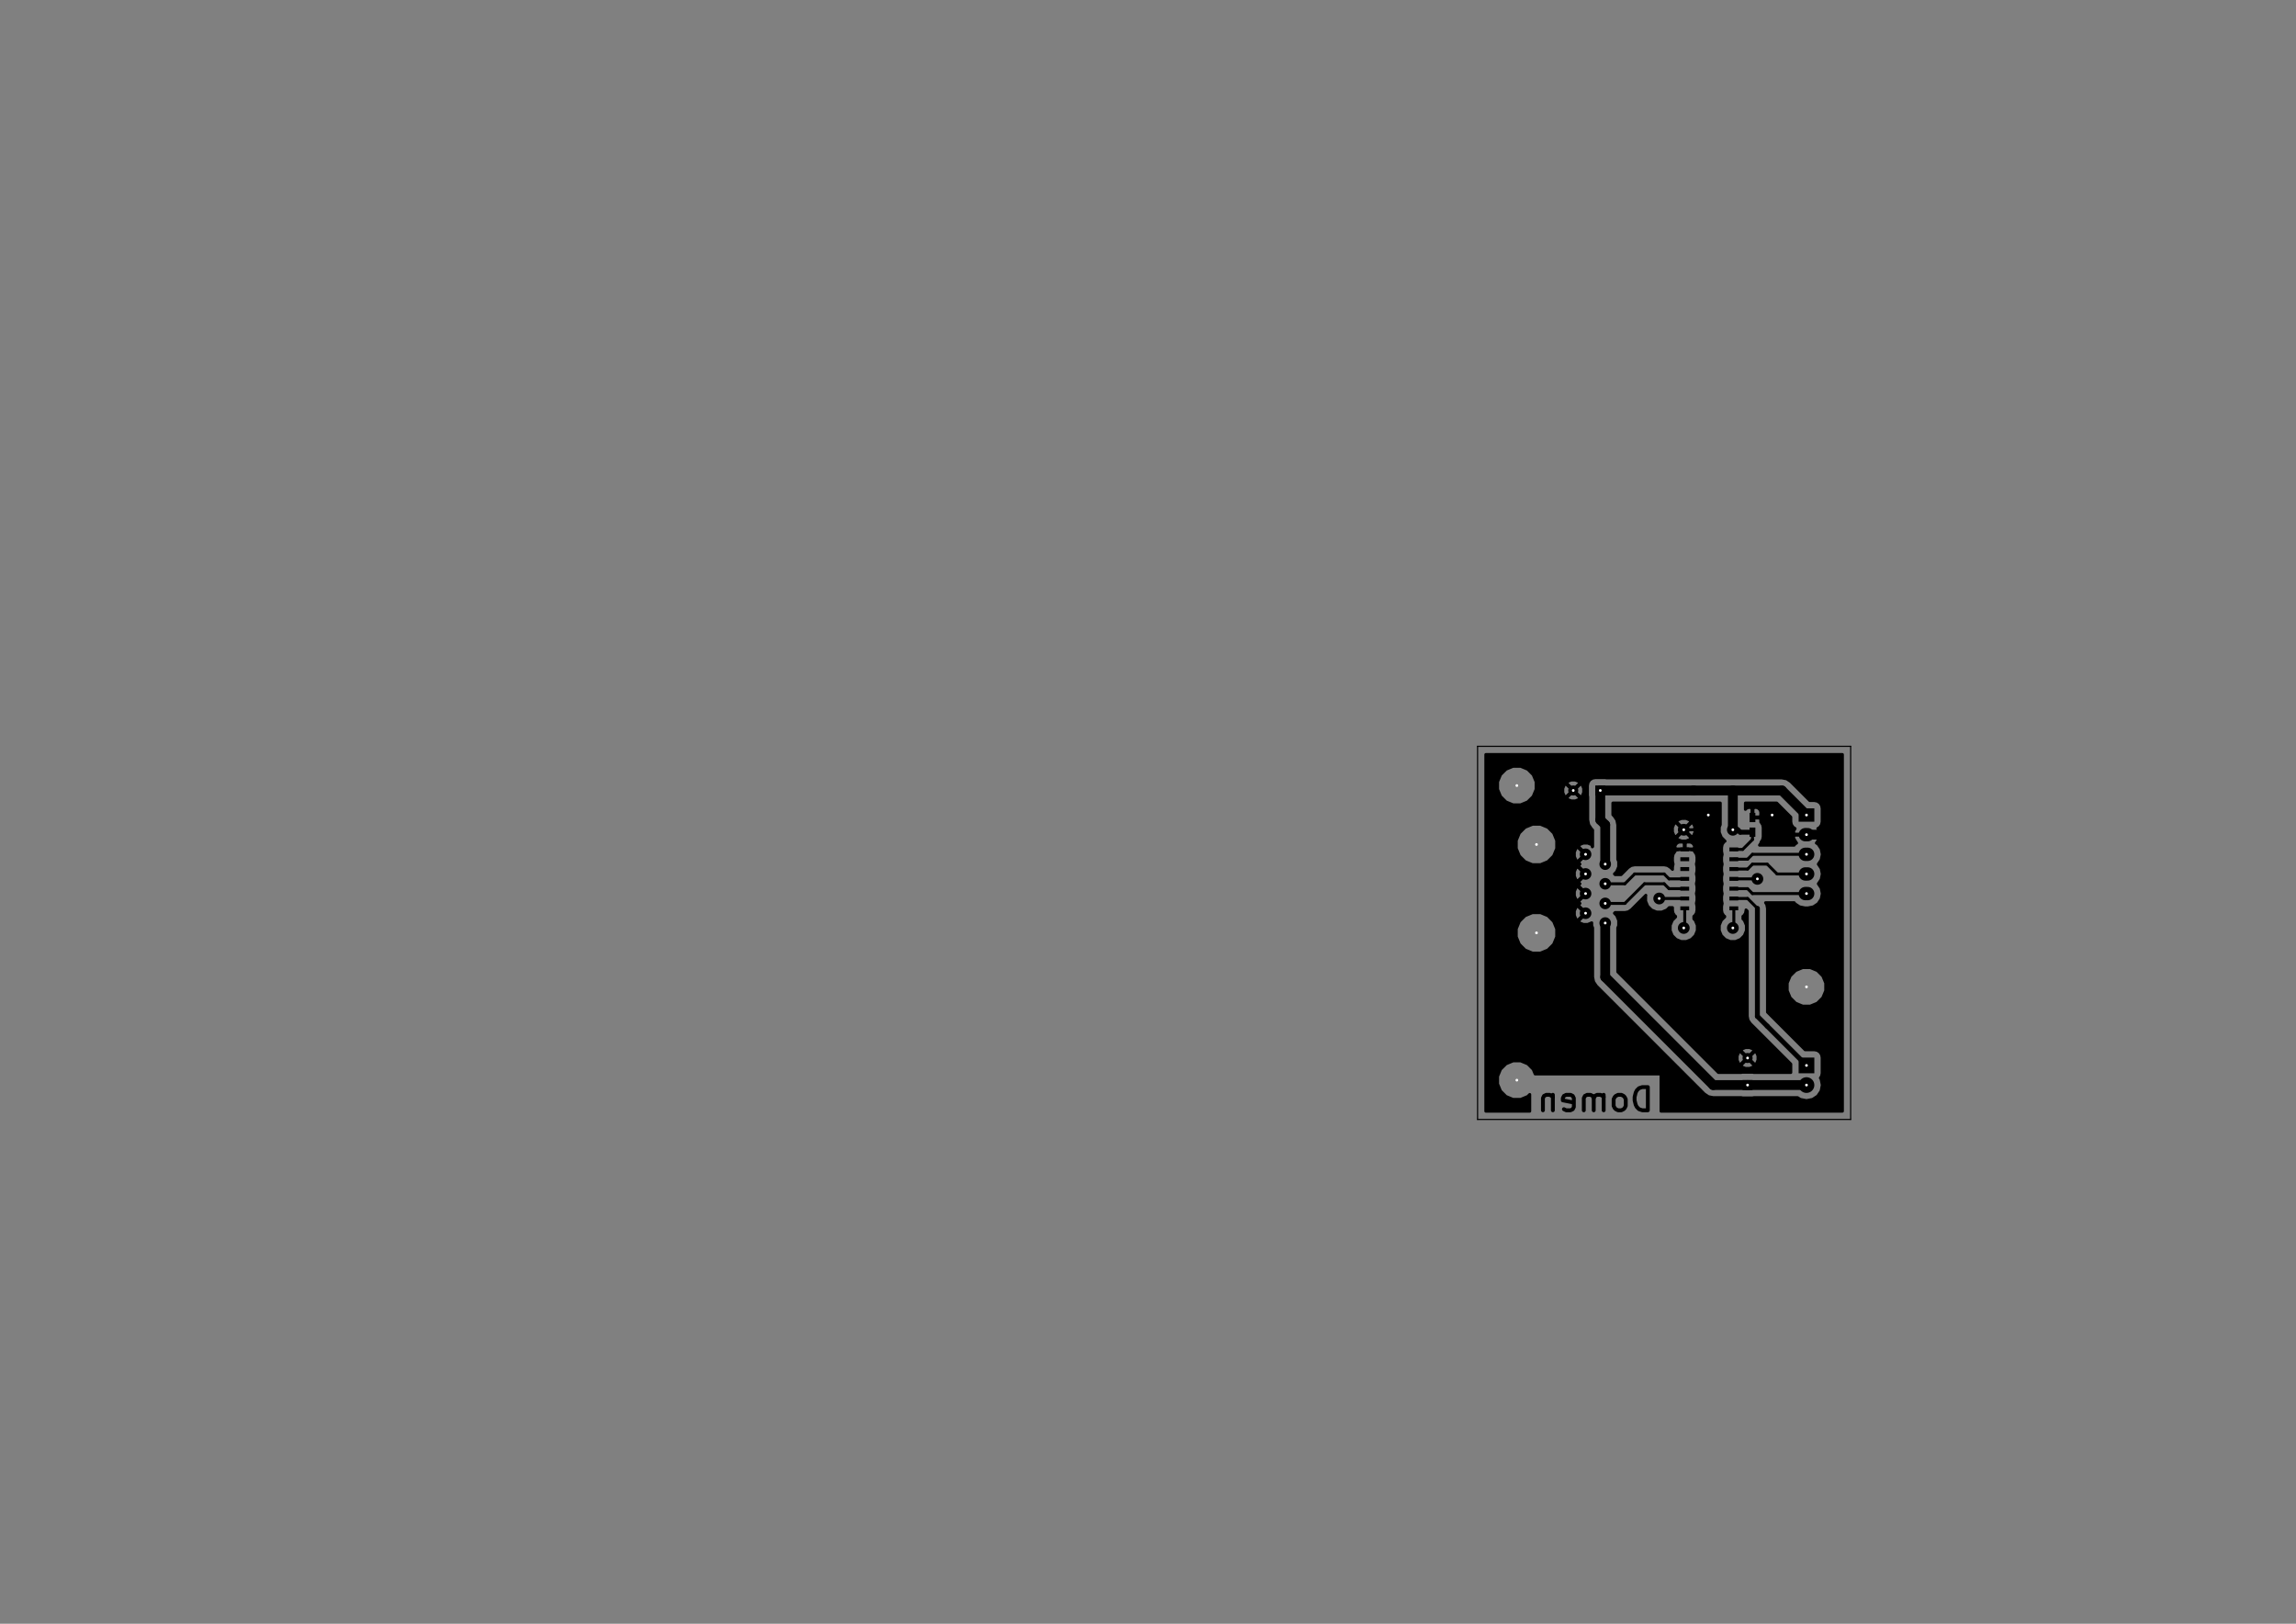 <?xml version="1.0" standalone="no"?>
 <!DOCTYPE svg PUBLIC "-//W3C//DTD SVG 1.1//EN" 
 "http://www.w3.org/Graphics/SVG/1.1/DTD/svg11.dtd"> 
<svg xmlns="http://www.w3.org/2000/svg" version="1.1" 
    width="29.7cm" height="21.001cm" viewBox="0 0 116930 82680 ">
<rect x="0" y="0" width="116930" height="82680" fill="#808080" stroke="none"/>
<title>SVG Picture created as utrinek-kontroler-B.Cu.svg date 2016/09/21 16:36:47 </title>
  <desc>Picture generated by PCBNEW </desc>
<g style="fill:#000000; fill-opacity:1;stroke:#000000; stroke-opacity:1;
stroke-linecap:round; stroke-linejoin:round; "
 transform="translate(0 0) scale(1 1)">
</g>
<g style="fill:#000000; fill-opacity:0.0; 
stroke:#000000; stroke-width:-0; stroke-opacity:1; 
stroke-linecap:round; stroke-linejoin:round;">
</g>
<g style="fill:#000000; fill-opacity:0.0; 
stroke:#000000; stroke-width:196.85; stroke-opacity:1; 
stroke-linecap:round; stroke-linejoin:round;">
<path d="M83921 56534
L83921 55353
L83640 55353
L83471 55409
L83359 55521
L83302 55634
L83246 55859
L83246 56028
L83302 56253
L83359 56365
L83471 56478
L83640 56534
L83921 56534
" />
<path d="M82571 56534
L82684 56478
L82740 56421
L82796 56309
L82796 55971
L82740 55859
L82684 55803
L82571 55746
L82402 55746
L82290 55803
L82234 55859
L82178 55971
L82178 56309
L82234 56421
L82290 56478
L82402 56534
L82571 56534
" />
<path d="M81671 56534
L81671 55746
" />
<path d="M81671 55859
L81615 55803
L81503 55746
L81334 55746
L81221 55803
L81165 55915
L81165 56534
" />
<path d="M81165 55915
L81109 55803
L80996 55746
L80828 55746
L80715 55803
L80659 55915
L80659 56534
" />
<path d="M79647 56478
L79759 56534
L79984 56534
L80097 56478
L80153 56365
L80153 55915
L80097 55803
L79984 55746
L79759 55746
L79647 55803
L79590 55915
L79590 56028
L80153 56140
" />
<path d="M79084 55746
L79084 56534
" />
<path d="M79084 55859
L79028 55803
L78915 55746
L78747 55746
L78634 55803
L78578 55915
L78578 56534
" />
</g>
<g style="fill:#000000; fill-opacity:0.0; 
stroke:#000000; stroke-width:59.055; stroke-opacity:1; 
stroke-linecap:round; stroke-linejoin:round;">
<path d="M75250 57000
L75250 38000
" />
<path d="M94250 57000
L75250 57000
" />
<path d="M94250 38000
L94250 57000
" />
<path d="M75250 38000
L94250 38000
" />
</g>
<g style="fill:#000000; fill-opacity:0.0; 
stroke:#000000; stroke-width:0; stroke-opacity:1; 
stroke-linecap:round; stroke-linejoin:round;">
</g>
<g style="fill:#000000; fill-opacity:1.0; 
stroke:#000000; stroke-width:0; stroke-opacity:1; 
stroke-linecap:round; stroke-linejoin:round;">
<polyline style="fill-rule:evenodd;"
points="89397,42610
89102,42610
89102,42137
89397,42137
89397,42610
" /> 
<polyline style="fill-rule:evenodd;"
points="89397,41862
89102,41862
89102,41389
89397,41389
89397,41862
" /> 
<circle cx="89000" cy="53872" r="255.906" /> 
</g>
<g style="fill:#000000; fill-opacity:1.0; 
stroke:#000000; stroke-width:39.37; stroke-opacity:1; 
stroke-linecap:round; stroke-linejoin:round;">
</g>
<g style="fill:#000000; fill-opacity:1.0; 
stroke:#000000; stroke-width:0; stroke-opacity:1; 
stroke-linecap:round; stroke-linejoin:round;">
<polyline style="fill-rule:evenodd;"
points="89255,55505
88744,55505
88744,54994
89255,54994
89255,55505
" /> 
<circle cx="80122" cy="40250" r="255.906" /> 
</g>
<g style="fill:#000000; fill-opacity:1.0; 
stroke:#000000; stroke-width:39.37; stroke-opacity:1; 
stroke-linecap:round; stroke-linejoin:round;">
</g>
<g style="fill:#000000; fill-opacity:1.0; 
stroke:#000000; stroke-width:0; stroke-opacity:1; 
stroke-linecap:round; stroke-linejoin:round;">
<polyline style="fill-rule:evenodd;"
points="81755,39994
81755,40505
81244,40505
81244,39994
81755,39994
" /> 
<polyline style="fill-rule:evenodd;"
points="88075,43150
88525,43150
88525,43350
88075,43350
88075,43150
" /> 
<polyline style="fill-rule:evenodd;"
points="88075,43650
88525,43650
88525,43850
88075,43850
88075,43650
" /> 
<polyline style="fill-rule:evenodd;"
points="88075,44150
88525,44150
88525,44350
88075,44350
88075,44150
" /> 
<polyline style="fill-rule:evenodd;"
points="88075,44650
88525,44650
88525,44850
88075,44850
88075,44650
" /> 
<polyline style="fill-rule:evenodd;"
points="88075,45150
88525,45150
88525,45350
88075,45350
88075,45150
" /> 
<polyline style="fill-rule:evenodd;"
points="88075,45650
88525,45650
88525,45850
88075,45850
88075,45650
" /> 
<polyline style="fill-rule:evenodd;"
points="88075,46150
88525,46150
88525,46350
88075,46350
88075,46150
" /> 
<polyline style="fill-rule:evenodd;"
points="85575,46150
86025,46150
86025,46350
85575,46350
85575,46150
" /> 
<polyline style="fill-rule:evenodd;"
points="85575,45650
86025,45650
86025,45850
85575,45850
85575,45650
" /> 
<polyline style="fill-rule:evenodd;"
points="85575,44650
86025,44650
86025,44850
85575,44850
85575,44650
" /> 
<polyline style="fill-rule:evenodd;"
points="85575,44150
86025,44150
86025,44350
85575,44350
85575,44150
" /> 
<polyline style="fill-rule:evenodd;"
points="85575,43650
86025,43650
86025,43850
85575,43850
85575,43650
" /> 
<polyline style="fill-rule:evenodd;"
points="85575,43150
86025,43150
86025,43350
85575,43350
85575,43150
" /> 
<polyline style="fill-rule:evenodd;"
points="85575,45150
86025,45150
86025,45350
85575,45350
85575,45150
" /> 
<circle cx="81750" cy="47000" r="295.276" /> 
</g>
<g style="fill:#000000; fill-opacity:1.0; 
stroke:#000000; stroke-width:39.37; stroke-opacity:1; 
stroke-linecap:round; stroke-linejoin:round;">
</g>
<g style="fill:#000000; fill-opacity:1.0; 
stroke:#000000; stroke-width:0; stroke-opacity:1; 
stroke-linecap:round; stroke-linejoin:round;">
<circle cx="80750" cy="46500" r="295.276" /> 
</g>
<g style="fill:#000000; fill-opacity:1.0; 
stroke:#000000; stroke-width:39.37; stroke-opacity:1; 
stroke-linecap:round; stroke-linejoin:round;">
</g>
<g style="fill:#000000; fill-opacity:1.0; 
stroke:#000000; stroke-width:0; stroke-opacity:1; 
stroke-linecap:round; stroke-linejoin:round;">
<circle cx="81750" cy="46000" r="295.276" /> 
</g>
<g style="fill:#000000; fill-opacity:1.0; 
stroke:#000000; stroke-width:39.37; stroke-opacity:1; 
stroke-linecap:round; stroke-linejoin:round;">
</g>
<g style="fill:#000000; fill-opacity:1.0; 
stroke:#000000; stroke-width:0; stroke-opacity:1; 
stroke-linecap:round; stroke-linejoin:round;">
<circle cx="80750" cy="45500" r="295.276" /> 
</g>
<g style="fill:#000000; fill-opacity:1.0; 
stroke:#000000; stroke-width:39.37; stroke-opacity:1; 
stroke-linecap:round; stroke-linejoin:round;">
</g>
<g style="fill:#000000; fill-opacity:1.0; 
stroke:#000000; stroke-width:0; stroke-opacity:1; 
stroke-linecap:round; stroke-linejoin:round;">
<circle cx="81750" cy="45000" r="295.276" /> 
</g>
<g style="fill:#000000; fill-opacity:1.0; 
stroke:#000000; stroke-width:39.37; stroke-opacity:1; 
stroke-linecap:round; stroke-linejoin:round;">
</g>
<g style="fill:#000000; fill-opacity:1.0; 
stroke:#000000; stroke-width:0; stroke-opacity:1; 
stroke-linecap:round; stroke-linejoin:round;">
<circle cx="80750" cy="44500" r="295.276" /> 
</g>
<g style="fill:#000000; fill-opacity:1.0; 
stroke:#000000; stroke-width:39.37; stroke-opacity:1; 
stroke-linecap:round; stroke-linejoin:round;">
</g>
<g style="fill:#000000; fill-opacity:1.0; 
stroke:#000000; stroke-width:0; stroke-opacity:1; 
stroke-linecap:round; stroke-linejoin:round;">
<circle cx="81750" cy="44000" r="295.276" /> 
</g>
<g style="fill:#000000; fill-opacity:1.0; 
stroke:#000000; stroke-width:39.37; stroke-opacity:1; 
stroke-linecap:round; stroke-linejoin:round;">
</g>
<g style="fill:#000000; fill-opacity:1.0; 
stroke:#000000; stroke-width:0; stroke-opacity:1; 
stroke-linecap:round; stroke-linejoin:round;">
<circle cx="80750" cy="43500" r="295.276" /> 
</g>
<g style="fill:#000000; fill-opacity:1.0; 
stroke:#000000; stroke-width:39.37; stroke-opacity:1; 
stroke-linecap:round; stroke-linejoin:round;">
</g>
<g style="fill:#000000; fill-opacity:1.0; 
stroke:#000000; stroke-width:0; stroke-opacity:1; 
stroke-linecap:round; stroke-linejoin:round;">
<polyline style="fill-rule:evenodd;"
points="91600,41840
91600,41160
92400,41160
92400,41840
91600,41840
" /> 
</g>
<g style="fill:#000000; fill-opacity:1.0; 
stroke:#000000; stroke-width:680; stroke-opacity:1; 
stroke-linecap:round; stroke-linejoin:round;">
</g>
<g style="fill:#000000; fill-opacity:0.0; 
stroke:#000000; stroke-width:680; stroke-opacity:1; 
stroke-linecap:round; stroke-linejoin:round;">
<path d="M91940 42500
L92060 42500
" />
<path d="M91940 43500
L92060 43500
" />
<path d="M91940 44500
L92060 44500
" />
<path d="M91940 45500
L92060 45500
" />
</g>
<g style="fill:#000000; fill-opacity:0.0; 
stroke:#000000; stroke-width:0; stroke-opacity:1; 
stroke-linecap:round; stroke-linejoin:round;">
</g>
<g style="fill:#000000; fill-opacity:1.0; 
stroke:#000000; stroke-width:0; stroke-opacity:1; 
stroke-linecap:round; stroke-linejoin:round;">
<polyline style="fill-rule:evenodd;"
points="91600,54650
91600,53850
92400,53850
92400,54650
91600,54650
" /> 
</g>
<g style="fill:#000000; fill-opacity:1.0; 
stroke:#000000; stroke-width:800; stroke-opacity:1; 
stroke-linecap:round; stroke-linejoin:round;">
</g>
<g style="fill:#000000; fill-opacity:0.0; 
stroke:#000000; stroke-width:800; stroke-opacity:1; 
stroke-linecap:round; stroke-linejoin:round;">
<path d="M92000 55250
L92000 55250
" />
</g>
<g style="fill:#000000; fill-opacity:1.0; 
stroke:#000000; stroke-width:0; stroke-opacity:1; 
stroke-linecap:round; stroke-linejoin:round;">
<circle cx="85750" cy="47250" r="300" /> 
</g>
<g style="fill:#000000; fill-opacity:1.0; 
stroke:#000000; stroke-width:39.37; stroke-opacity:1; 
stroke-linecap:round; stroke-linejoin:round;">
</g>
<g style="fill:#000000; fill-opacity:1.0; 
stroke:#000000; stroke-width:0; stroke-opacity:1; 
stroke-linecap:round; stroke-linejoin:round;">
<circle cx="88250" cy="47250" r="300" /> 
</g>
<g style="fill:#000000; fill-opacity:1.0; 
stroke:#000000; stroke-width:39.37; stroke-opacity:1; 
stroke-linecap:round; stroke-linejoin:round;">
</g>
<g style="fill:#000000; fill-opacity:1.0; 
stroke:#000000; stroke-width:0; stroke-opacity:1; 
stroke-linecap:round; stroke-linejoin:round;">
<circle cx="88250" cy="42250" r="300" /> 
</g>
<g style="fill:#000000; fill-opacity:1.0; 
stroke:#000000; stroke-width:39.37; stroke-opacity:1; 
stroke-linecap:round; stroke-linejoin:round;">
</g>
<g style="fill:#000000; fill-opacity:1.0; 
stroke:#000000; stroke-width:0; stroke-opacity:1; 
stroke-linecap:round; stroke-linejoin:round;">
<circle cx="85750" cy="42250" r="300" /> 
</g>
<g style="fill:#000000; fill-opacity:1.0; 
stroke:#000000; stroke-width:39.37; stroke-opacity:1; 
stroke-linecap:round; stroke-linejoin:round;">
</g>
<g style="fill:#000000; fill-opacity:1.0; 
stroke:#000000; stroke-width:0; stroke-opacity:1; 
stroke-linecap:round; stroke-linejoin:round;">
<circle cx="89500" cy="44750" r="300" /> 
</g>
<g style="fill:#000000; fill-opacity:1.0; 
stroke:#000000; stroke-width:39.37; stroke-opacity:1; 
stroke-linecap:round; stroke-linejoin:round;">
</g>
<g style="fill:#000000; fill-opacity:1.0; 
stroke:#000000; stroke-width:0; stroke-opacity:1; 
stroke-linecap:round; stroke-linejoin:round;">
<circle cx="84500" cy="45750" r="300" /> 
</g>
<g style="fill:#000000; fill-opacity:1.0; 
stroke:#000000; stroke-width:39.37; stroke-opacity:1; 
stroke-linecap:round; stroke-linejoin:round;">
</g>
<g style="fill:#000000; fill-opacity:1.0; 
stroke:#000000; stroke-width:0; stroke-opacity:1; 
stroke-linecap:round; stroke-linejoin:round;">
<circle cx="87000" cy="41500" r="295.276" /> 
</g>
<g style="fill:#000000; fill-opacity:1.0; 
stroke:#000000; stroke-width:39.37; stroke-opacity:1; 
stroke-linecap:round; stroke-linejoin:round;">
</g>
<g style="fill:#000000; fill-opacity:1.0; 
stroke:#000000; stroke-width:0; stroke-opacity:1; 
stroke-linecap:round; stroke-linejoin:round;">
<circle cx="90250" cy="41500" r="295.276" /> 
</g>
<g style="fill:#000000; fill-opacity:1.0; 
stroke:#000000; stroke-width:39.37; stroke-opacity:1; 
stroke-linecap:round; stroke-linejoin:round;">
</g>
<g style="fill:#000000; fill-opacity:1.0; 
stroke:#000000; stroke-width:500; stroke-opacity:1; 
stroke-linecap:round; stroke-linejoin:round;">
</g>
<g style="fill:#000000; fill-opacity:0.0; 
stroke:#000000; stroke-width:500; stroke-opacity:1; 
stroke-linecap:round; stroke-linejoin:round;">
<path d="M88250 42250
L88250 40250
" />
<path d="M86250 40250
L88250 40250
" />
<path d="M88250 40250
L90750 40250
" />
<path d="M90750 40250
L92000 41500
" />
<path d="M81500 40250
L86250 40250
" />
<path d="M86250 40250
L86250 40250
" />
<path d="M81750 44000
L81750 42000
" />
<path d="M81500 41750
L81500 40250
" />
<path d="M81750 42000
L81500 41750
" />
</g>
<g style="fill:#000000; fill-opacity:0.0; 
stroke:#000000; stroke-width:150; stroke-opacity:1; 
stroke-linecap:round; stroke-linejoin:round;">
<path d="M88300 43250
L88750 43250
" />
<path d="M89250 42750
L89250 42374
" />
<path d="M88750 43250
L89250 42750
" />
</g>
<g style="fill:#000000; fill-opacity:0.0; 
stroke:#000000; stroke-width:250; stroke-opacity:1; 
stroke-linecap:round; stroke-linejoin:round;">
<path d="M88250 42250
L88500 42250
" />
<path d="M88500 42250
L88624 42374
" />
<path d="M88624 42374
L89250 42374
" />
</g>
<g style="fill:#000000; fill-opacity:0.0; 
stroke:#000000; stroke-width:150; stroke-opacity:1; 
stroke-linecap:round; stroke-linejoin:round;">
<path d="M89250 41625
L90124 41625
" />
<path d="M86250 42250
L85750 42250
" />
<path d="M87000 41500
L86250 42250
" />
<path d="M90124 41625
L90250 41500
" />
</g>
<g style="fill:#000000; fill-opacity:0.0; 
stroke:#000000; stroke-width:500; stroke-opacity:1; 
stroke-linecap:round; stroke-linejoin:round;">
<path d="M92000 42500
L92750 42500
" />
<path d="M81750 47000
L81750 49750
" />
<path d="M87250 55250
L89000 55250
" />
<path d="M81750 49750
L87250 55250
" />
<path d="M92000 55250
L89000 55250
" />
</g>
<g style="fill:#000000; fill-opacity:0.0; 
stroke:#000000; stroke-width:150; stroke-opacity:1; 
stroke-linecap:round; stroke-linejoin:round;">
<path d="M88300 43750
L89000 43750
" />
<path d="M89250 43500
L92000 43500
" />
<path d="M89000 43750
L89250 43500
" />
<path d="M88300 44250
L89000 44250
" />
<path d="M90500 44500
L92000 44500
" />
<path d="M90000 44000
L90500 44500
" />
<path d="M89250 44000
L90000 44000
" />
<path d="M89000 44250
L89250 44000
" />
<path d="M88300 44750
L89500 44750
" />
<path d="M88300 45250
L89000 45250
" />
<path d="M89250 45500
L92000 45500
" />
<path d="M89000 45250
L89250 45500
" />
</g>
<g style="fill:#000000; fill-opacity:0.0; 
stroke:#000000; stroke-width:250; stroke-opacity:1; 
stroke-linecap:round; stroke-linejoin:round;">
<path d="M92000 54250
L90000 52250
" />
</g>
<g style="fill:#000000; fill-opacity:0.0; 
stroke:#000000; stroke-width:150; stroke-opacity:1; 
stroke-linecap:round; stroke-linejoin:round;">
<path d="M89000 45750
L89500 46250
" />
<path d="M89000 45750
L88300 45750
" />
</g>
<g style="fill:#000000; fill-opacity:0.0; 
stroke:#000000; stroke-width:250; stroke-opacity:1; 
stroke-linecap:round; stroke-linejoin:round;">
<path d="M89500 51750
L89500 46250
" />
<path d="M90000 52250
L89500 51750
" />
</g>
<g style="fill:#000000; fill-opacity:0.0; 
stroke:#000000; stroke-width:150; stroke-opacity:1; 
stroke-linecap:round; stroke-linejoin:round;">
<path d="M88300 46250
L88300 47200
" />
<path d="M88300 47200
L88250 47250
" />
<path d="M85800 46250
L85800 47200
" />
<path d="M85800 47200
L85750 47250
" />
<path d="M85800 45750
L84500 45750
" />
<path d="M85800 44750
L85000 44750
" />
<path d="M82750 45000
L81750 45000
" />
<path d="M83250 44500
L82750 45000
" />
<path d="M84750 44500
L83250 44500
" />
<path d="M85000 44750
L84750 44500
" />
<path d="M85800 45250
L85000 45250
" />
<path d="M82750 46000
L81750 46000
" />
<path d="M83750 45000
L82750 46000
" />
<path d="M84750 45000
L83750 45000
" />
<path d="M85000 45250
L84750 45000
" />
</g>
<g style="fill:#000000; fill-opacity:1.0; 
stroke:#000000; stroke-width:150; stroke-opacity:1; 
stroke-linecap:round; stroke-linejoin:round;">
<polyline style="fill-rule:evenodd;"
points="93830,56580
84592,56580
84592,54684
78180,54684
78081,54445
77806,54169
77445,54019
77055,54019
76695,54168
76419,54443
76269,54804
76269,55194
76418,55554
76693,55830
77054,55980
77444,55980
77804,55831
77907,55729
77907,56580
75669,56580
75669,47703
77220,47703
77376,48082
77665,48372
78044,48529
78453,48529
78832,48373
79122,48084
79279,47705
79279,47296
79123,46917
78834,46627
78455,46470
78046,46470
77667,46626
77377,46915
77220,47294
77220,47703
75669,47703
75669,46388
80179,46388
80180,46615
80265,46821
80370,46844
80714,46500
80370,46155
80265,46178
80179,46388
75669,46388
75669,45388
80179,45388
80180,45615
80265,45821
80370,45844
80714,45500
80370,45155
80265,45178
80179,45388
75669,45388
75669,44388
80179,44388
80180,44615
80265,44821
80370,44844
80714,44500
80370,44155
80265,44178
80179,44388
75669,44388
75669,43203
77220,43203
77376,43582
77665,43872
78044,44029
78453,44029
78832,43873
79122,43584
79203,43388
80179,43388
80180,43615
80265,43821
80370,43844
80714,43500
80370,43155
80265,43178
80179,43388
79203,43388
79279,43205
79279,43120
80405,43120
80750,43464
80755,43459
80790,43494
80785,43500
80790,43505
80755,43540
80750,43535
80405,43879
80428,43984
80466,43999
80428,44015
80405,44120
80750,44464
80755,44459
80790,44494
80785,44500
80790,44505
80755,44540
80750,44535
80405,44879
80428,44984
80466,44999
80428,45015
80405,45120
80750,45464
80755,45459
80790,45494
80785,45500
80790,45505
80755,45540
80750,45535
80405,45879
80428,45984
80466,45999
80428,46015
80405,46120
80750,46464
80755,46459
80790,46494
80785,46500
80790,46505
80755,46540
80750,46535
80405,46879
80428,46984
80638,47070
80865,47069
81064,46987
81064,47135
81110,47245
81110,49750
81158,49994
81297,50202
86797,55702
87005,55841
87250,55889
88677,55889
88744,55903
89255,55903
89327,55889
91547,55889
91682,55979
91984,56039
92015,56039
92317,55979
92574,55808
92745,55552
92805,55250
92745,54947
92707,54890
92766,54804
92797,54650
92797,53850
92770,53705
92685,53572
92554,53483
92400,53452
91930,53452
90014,51536
90014,50444
91019,50444
91168,50804
91443,51080
91804,51230
92194,51230
92554,51081
92830,50806
92980,50445
92980,50055
92831,49695
92556,49419
92195,49269
91805,49269
91445,49418
91169,49693
91019,50054
91019,50444
90014,50444
90014,46250
89975,46052
89916,45964
91374,45964
91408,46016
91645,46174
91924,46229
92075,46229
92354,46174
92591,46016
92749,45779
92805,45500
92749,45220
92602,45000
92749,44779
92805,44500
92749,44220
92602,44000
92749,43779
92805,43500
92749,43220
92591,42983
92502,42924
92512,42917
92637,42712
92663,42620
92605,42525
92025,42525
92025,42532
91975,42532
91975,42525
91394,42525
91336,42620
91362,42712
91487,42917
91497,42924
91408,42983
91374,43035
89608,43035
89679,42927
89690,42872
89763,42764
89795,42610
89795,42137
89768,41993
89682,41860
89672,41853
89672,41719
89603,41650
89275,41650
89275,41658
89225,41658
89225,41650
89217,41650
89217,41600
89225,41600
89225,41183
89275,41183
89275,41600
89603,41600
89672,41532
89672,41335
89630,41233
89553,41156
89452,41114
89343,41114
89275,41183
89225,41183
89156,41114
89047,41114
88946,41156
88889,41213
88889,40889
90484,40889
91202,41607
91202,41840
91229,41984
91314,42117
91421,42190
91362,42287
91336,42379
91394,42475
91975,42475
91975,42467
92025,42467
92025,42475
92605,42475
92663,42379
92637,42287
92577,42189
92677,42125
92766,41994
92797,41840
92797,41160
92770,41015
92685,40882
92554,40793
92400,40762
92167,40762
91202,39797
90994,39658
90750,39610
81822,39610
81755,39596
81244,39596
81099,39623
80966,39709
80877,39839
80846,39994
80846,40505
80860,40577
80860,41750
80908,41994
81047,42202
81110,42265
81110,43104
81094,43120
81071,43015
80861,42929
80634,42930
80428,43015
80405,43120
79279,43120
79279,42796
79123,42417
78834,42127
78455,41970
78046,41970
77667,42126
77377,42415
77220,42794
77220,43203
75669,43203
75669,40194
76269,40194
76418,40554
76693,40830
77054,40980
77444,40980
77804,40831
78035,40601
79806,40601
79824,40702
80020,40781
80231,40780
80419,40702
80438,40601
80122,40285
79806,40601
78035,40601
78080,40556
78230,40195
78230,40148
79590,40148
79591,40359
79669,40547
79770,40566
80086,40250
80157,40250
80473,40566
80574,40547
80653,40351
80652,40140
80574,39952
80473,39933
80157,40250
80086,40250
79770,39933
79669,39952
79590,40148
78230,40148
78230,39898
79806,39898
80122,40214
80438,39898
80419,39797
80223,39718
80012,39719
79824,39797
79806,39898
78230,39898
78230,39805
78081,39445
77806,39169
77445,39019
77055,39019
76695,39168
76419,39443
76269,39804
76269,40194
75669,40194
75669,38419
93830,38419
93830,56580
" /> 
<polyline style="fill-rule:evenodd;"
points="87610,41992
87560,42112
87559,42386
87664,42640
87853,42829
87797,42864
87708,42995
87677,43150
87677,43350
87704,43494
87707,43499
87677,43650
87677,43850
87704,43994
87707,43999
87677,44150
87677,44350
87704,44494
87707,44499
87677,44650
87677,44850
87704,44994
87707,44999
87677,45150
87677,45350
87704,45494
87707,45499
87677,45650
87677,45850
87704,45994
87707,45999
87677,46150
87677,46350
87704,46494
87789,46627
87835,46658
87835,46689
87665,46858
87560,47112
87559,47386
87664,47640
87858,47834
88112,47939
88386,47940
88640,47835
88834,47641
88939,47387
88940,47113
88835,46859
88764,46789
88764,46658
88802,46635
88891,46504
88922,46350
88922,46330
88985,46392
88985,51750
89024,51947
89135,52114
91202,54180
91202,54610
89322,54610
89255,54596
88744,54596
88672,54610
87515,54610
87128,54223
88683,54223
88702,54324
88898,54403
89109,54402
89297,54324
89316,54223
89000,53907
88683,54223
87128,54223
86675,53770
88468,53770
88469,53981
88547,54169
88648,54188
88964,53872
89035,53872
89351,54188
89452,54169
89531,53973
89530,53762
89452,53574
89351,53556
89035,53872
88964,53872
88648,53556
88547,53574
88468,53770
86675,53770
86425,53520
88683,53520
89000,53836
89316,53520
89297,53419
89101,53340
88890,53341
88702,53419
88683,53520
86425,53520
82389,49484
82389,47245
82435,47136
82435,46864
82331,46612
82219,46499
82254,46464
82750,46464
82927,46429
83078,46328
83820,45586
83810,45612
83809,45886
83914,46140
84108,46334
84362,46439
84636,46440
84890,46335
85010,46214
85177,46214
85177,46350
85204,46494
85289,46627
85335,46658
85335,46689
85165,46858
85060,47112
85059,47386
85164,47640
85358,47834
85612,47939
85886,47940
86140,47835
86334,47641
86439,47387
86440,47113
86335,46859
86264,46789
86264,46658
86302,46635
86391,46504
86422,46350
86422,46150
86395,46005
86392,46000
86422,45850
86422,45650
86395,45505
86392,45500
86422,45350
86422,45150
86395,45005
86392,45000
86422,44850
86422,44650
86395,44505
86392,44500
86422,44350
86422,44150
86395,44005
86392,44000
86422,43850
86422,43650
86395,43505
86310,43372
86300,43365
86300,43343
86231,43275
86136,43275
86025,43252
85575,43252
85454,43275
85368,43275
85300,43343
85300,43363
85297,43364
85208,43495
85177,43650
85177,43850
85204,43994
85207,43999
85177,44150
85177,44269
85078,44171
84927,44070
84750,44035
83250,44035
83072,44070
82921,44171
82557,44535
82254,44535
82219,44499
82330,44388
82435,44136
82435,43864
82389,43754
82389,43095
85300,43095
85300,43156
85368,43225
85775,43225
85775,42943
85825,42943
85825,43225
86231,43225
86300,43156
86300,43095
86258,42994
86180,42916
86079,42875
85893,42875
85825,42943
85775,42943
85706,42875
85520,42875
85419,42916
85341,42994
85300,43095
82389,43095
82389,42633
85402,42633
85425,42738
85637,42825
85866,42824
86074,42738
86097,42633
85750,42285
85402,42633
82389,42633
82389,42137
85174,42137
85175,42366
85261,42574
85366,42597
85714,42250
85785,42250
86133,42597
86238,42574
86325,42362
86324,42133
86238,41925
86133,41902
85785,42250
85714,42250
85366,41902
85261,41925
85174,42137
82389,42137
82389,42000
82363,41866
85402,41866
85750,42214
86097,41866
86074,41761
85862,41674
85633,41675
85425,41761
85402,41866
82363,41866
82341,41755
82202,41547
82139,41484
82139,40889
87610,40889
87610,41992
" /> 
</g>
<g style="fill:#FFFFFF; fill-opacity:1.0; 
stroke:#FFFFFF; stroke-width:150; stroke-opacity:1; 
stroke-linecap:round; stroke-linejoin:round;">
</g>
<g style="fill:#FFFFFF; fill-opacity:1.0; 
stroke:#FFFFFF; stroke-width:0; stroke-opacity:1; 
stroke-linecap:round; stroke-linejoin:round;">
<circle cx="87000" cy="41500" r="68.898" /> 
</g>
<g style="fill:#FFFFFF; fill-opacity:1.0; 
stroke:#FFFFFF; stroke-width:39.37; stroke-opacity:1; 
stroke-linecap:round; stroke-linejoin:round;">
</g>
<g style="fill:#FFFFFF; fill-opacity:1.0; 
stroke:#FFFFFF; stroke-width:0; stroke-opacity:1; 
stroke-linecap:round; stroke-linejoin:round;">
<circle cx="90250" cy="41500" r="68.898" /> 
</g>
<g style="fill:#FFFFFF; fill-opacity:1.0; 
stroke:#FFFFFF; stroke-width:39.37; stroke-opacity:1; 
stroke-linecap:round; stroke-linejoin:round;">
</g>
<g style="fill:#FFFFFF; fill-opacity:1.0; 
stroke:#FFFFFF; stroke-width:0; stroke-opacity:1; 
stroke-linecap:round; stroke-linejoin:round;">
<circle cx="92000" cy="50250" r="68.898" /> 
</g>
<g style="fill:#FFFFFF; fill-opacity:1.0; 
stroke:#FFFFFF; stroke-width:39.37; stroke-opacity:1; 
stroke-linecap:round; stroke-linejoin:round;">
</g>
<g style="fill:#FFFFFF; fill-opacity:1.0; 
stroke:#FFFFFF; stroke-width:0; stroke-opacity:1; 
stroke-linecap:round; stroke-linejoin:round;">
<circle cx="77250" cy="40000" r="68.898" /> 
</g>
<g style="fill:#FFFFFF; fill-opacity:1.0; 
stroke:#FFFFFF; stroke-width:39.37; stroke-opacity:1; 
stroke-linecap:round; stroke-linejoin:round;">
</g>
<g style="fill:#FFFFFF; fill-opacity:1.0; 
stroke:#FFFFFF; stroke-width:0; stroke-opacity:1; 
stroke-linecap:round; stroke-linejoin:round;">
<circle cx="89000" cy="53872" r="68.898" /> 
</g>
<g style="fill:#FFFFFF; fill-opacity:1.0; 
stroke:#FFFFFF; stroke-width:39.37; stroke-opacity:1; 
stroke-linecap:round; stroke-linejoin:round;">
</g>
<g style="fill:#FFFFFF; fill-opacity:1.0; 
stroke:#FFFFFF; stroke-width:0; stroke-opacity:1; 
stroke-linecap:round; stroke-linejoin:round;">
<circle cx="89000" cy="55250" r="68.898" /> 
</g>
<g style="fill:#FFFFFF; fill-opacity:1.0; 
stroke:#FFFFFF; stroke-width:39.37; stroke-opacity:1; 
stroke-linecap:round; stroke-linejoin:round;">
</g>
<g style="fill:#FFFFFF; fill-opacity:1.0; 
stroke:#FFFFFF; stroke-width:0; stroke-opacity:1; 
stroke-linecap:round; stroke-linejoin:round;">
<circle cx="80122" cy="40250" r="68.898" /> 
</g>
<g style="fill:#FFFFFF; fill-opacity:1.0; 
stroke:#FFFFFF; stroke-width:39.37; stroke-opacity:1; 
stroke-linecap:round; stroke-linejoin:round;">
</g>
<g style="fill:#FFFFFF; fill-opacity:1.0; 
stroke:#FFFFFF; stroke-width:0; stroke-opacity:1; 
stroke-linecap:round; stroke-linejoin:round;">
<circle cx="81500" cy="40250" r="68.898" /> 
</g>
<g style="fill:#FFFFFF; fill-opacity:1.0; 
stroke:#FFFFFF; stroke-width:39.37; stroke-opacity:1; 
stroke-linecap:round; stroke-linejoin:round;">
</g>
<g style="fill:#FFFFFF; fill-opacity:1.0; 
stroke:#FFFFFF; stroke-width:0; stroke-opacity:1; 
stroke-linecap:round; stroke-linejoin:round;">
<circle cx="78250" cy="47500" r="68.898" /> 
</g>
<g style="fill:#FFFFFF; fill-opacity:1.0; 
stroke:#FFFFFF; stroke-width:39.37; stroke-opacity:1; 
stroke-linecap:round; stroke-linejoin:round;">
</g>
<g style="fill:#FFFFFF; fill-opacity:1.0; 
stroke:#FFFFFF; stroke-width:0; stroke-opacity:1; 
stroke-linecap:round; stroke-linejoin:round;">
<circle cx="78250" cy="43000" r="68.898" /> 
</g>
<g style="fill:#FFFFFF; fill-opacity:1.0; 
stroke:#FFFFFF; stroke-width:39.37; stroke-opacity:1; 
stroke-linecap:round; stroke-linejoin:round;">
</g>
<g style="fill:#FFFFFF; fill-opacity:1.0; 
stroke:#FFFFFF; stroke-width:0; stroke-opacity:1; 
stroke-linecap:round; stroke-linejoin:round;">
<circle cx="81750" cy="47000" r="68.898" /> 
</g>
<g style="fill:#FFFFFF; fill-opacity:1.0; 
stroke:#FFFFFF; stroke-width:39.37; stroke-opacity:1; 
stroke-linecap:round; stroke-linejoin:round;">
</g>
<g style="fill:#FFFFFF; fill-opacity:1.0; 
stroke:#FFFFFF; stroke-width:0; stroke-opacity:1; 
stroke-linecap:round; stroke-linejoin:round;">
<circle cx="80750" cy="46500" r="68.898" /> 
</g>
<g style="fill:#FFFFFF; fill-opacity:1.0; 
stroke:#FFFFFF; stroke-width:39.37; stroke-opacity:1; 
stroke-linecap:round; stroke-linejoin:round;">
</g>
<g style="fill:#FFFFFF; fill-opacity:1.0; 
stroke:#FFFFFF; stroke-width:0; stroke-opacity:1; 
stroke-linecap:round; stroke-linejoin:round;">
<circle cx="81750" cy="46000" r="68.898" /> 
</g>
<g style="fill:#FFFFFF; fill-opacity:1.0; 
stroke:#FFFFFF; stroke-width:39.37; stroke-opacity:1; 
stroke-linecap:round; stroke-linejoin:round;">
</g>
<g style="fill:#FFFFFF; fill-opacity:1.0; 
stroke:#FFFFFF; stroke-width:0; stroke-opacity:1; 
stroke-linecap:round; stroke-linejoin:round;">
<circle cx="80750" cy="45500" r="68.898" /> 
</g>
<g style="fill:#FFFFFF; fill-opacity:1.0; 
stroke:#FFFFFF; stroke-width:39.37; stroke-opacity:1; 
stroke-linecap:round; stroke-linejoin:round;">
</g>
<g style="fill:#FFFFFF; fill-opacity:1.0; 
stroke:#FFFFFF; stroke-width:0; stroke-opacity:1; 
stroke-linecap:round; stroke-linejoin:round;">
<circle cx="81750" cy="45000" r="68.898" /> 
</g>
<g style="fill:#FFFFFF; fill-opacity:1.0; 
stroke:#FFFFFF; stroke-width:39.37; stroke-opacity:1; 
stroke-linecap:round; stroke-linejoin:round;">
</g>
<g style="fill:#FFFFFF; fill-opacity:1.0; 
stroke:#FFFFFF; stroke-width:0; stroke-opacity:1; 
stroke-linecap:round; stroke-linejoin:round;">
<circle cx="80750" cy="44500" r="68.898" /> 
</g>
<g style="fill:#FFFFFF; fill-opacity:1.0; 
stroke:#FFFFFF; stroke-width:39.37; stroke-opacity:1; 
stroke-linecap:round; stroke-linejoin:round;">
</g>
<g style="fill:#FFFFFF; fill-opacity:1.0; 
stroke:#FFFFFF; stroke-width:0; stroke-opacity:1; 
stroke-linecap:round; stroke-linejoin:round;">
<circle cx="81750" cy="44000" r="68.898" /> 
</g>
<g style="fill:#FFFFFF; fill-opacity:1.0; 
stroke:#FFFFFF; stroke-width:39.37; stroke-opacity:1; 
stroke-linecap:round; stroke-linejoin:round;">
</g>
<g style="fill:#FFFFFF; fill-opacity:1.0; 
stroke:#FFFFFF; stroke-width:0; stroke-opacity:1; 
stroke-linecap:round; stroke-linejoin:round;">
<circle cx="80750" cy="43500" r="68.898" /> 
</g>
<g style="fill:#FFFFFF; fill-opacity:1.0; 
stroke:#FFFFFF; stroke-width:39.37; stroke-opacity:1; 
stroke-linecap:round; stroke-linejoin:round;">
</g>
<g style="fill:#FFFFFF; fill-opacity:1.0; 
stroke:#FFFFFF; stroke-width:0; stroke-opacity:1; 
stroke-linecap:round; stroke-linejoin:round;">
<circle cx="92000" cy="41500" r="68.898" /> 
</g>
<g style="fill:#FFFFFF; fill-opacity:1.0; 
stroke:#FFFFFF; stroke-width:39.37; stroke-opacity:1; 
stroke-linecap:round; stroke-linejoin:round;">
</g>
<g style="fill:#FFFFFF; fill-opacity:1.0; 
stroke:#FFFFFF; stroke-width:0; stroke-opacity:1; 
stroke-linecap:round; stroke-linejoin:round;">
<circle cx="92000" cy="42500" r="68.898" /> 
</g>
<g style="fill:#FFFFFF; fill-opacity:1.0; 
stroke:#FFFFFF; stroke-width:39.37; stroke-opacity:1; 
stroke-linecap:round; stroke-linejoin:round;">
</g>
<g style="fill:#FFFFFF; fill-opacity:1.0; 
stroke:#FFFFFF; stroke-width:0; stroke-opacity:1; 
stroke-linecap:round; stroke-linejoin:round;">
<circle cx="92000" cy="43500" r="68.898" /> 
</g>
<g style="fill:#FFFFFF; fill-opacity:1.0; 
stroke:#FFFFFF; stroke-width:39.37; stroke-opacity:1; 
stroke-linecap:round; stroke-linejoin:round;">
</g>
<g style="fill:#FFFFFF; fill-opacity:1.0; 
stroke:#FFFFFF; stroke-width:0; stroke-opacity:1; 
stroke-linecap:round; stroke-linejoin:round;">
<circle cx="92000" cy="44500" r="68.898" /> 
</g>
<g style="fill:#FFFFFF; fill-opacity:1.0; 
stroke:#FFFFFF; stroke-width:39.37; stroke-opacity:1; 
stroke-linecap:round; stroke-linejoin:round;">
</g>
<g style="fill:#FFFFFF; fill-opacity:1.0; 
stroke:#FFFFFF; stroke-width:0; stroke-opacity:1; 
stroke-linecap:round; stroke-linejoin:round;">
<circle cx="92000" cy="45500" r="68.898" /> 
</g>
<g style="fill:#FFFFFF; fill-opacity:1.0; 
stroke:#FFFFFF; stroke-width:39.37; stroke-opacity:1; 
stroke-linecap:round; stroke-linejoin:round;">
</g>
<g style="fill:#FFFFFF; fill-opacity:1.0; 
stroke:#FFFFFF; stroke-width:0; stroke-opacity:1; 
stroke-linecap:round; stroke-linejoin:round;">
<circle cx="92000" cy="54250" r="68.898" /> 
</g>
<g style="fill:#FFFFFF; fill-opacity:1.0; 
stroke:#FFFFFF; stroke-width:39.37; stroke-opacity:1; 
stroke-linecap:round; stroke-linejoin:round;">
</g>
<g style="fill:#FFFFFF; fill-opacity:1.0; 
stroke:#FFFFFF; stroke-width:0; stroke-opacity:1; 
stroke-linecap:round; stroke-linejoin:round;">
<circle cx="92000" cy="55250" r="68.898" /> 
</g>
<g style="fill:#FFFFFF; fill-opacity:1.0; 
stroke:#FFFFFF; stroke-width:39.37; stroke-opacity:1; 
stroke-linecap:round; stroke-linejoin:round;">
</g>
<g style="fill:#FFFFFF; fill-opacity:1.0; 
stroke:#FFFFFF; stroke-width:0; stroke-opacity:1; 
stroke-linecap:round; stroke-linejoin:round;">
<circle cx="85750" cy="47250" r="68.898" /> 
</g>
<g style="fill:#FFFFFF; fill-opacity:1.0; 
stroke:#FFFFFF; stroke-width:39.37; stroke-opacity:1; 
stroke-linecap:round; stroke-linejoin:round;">
</g>
<g style="fill:#FFFFFF; fill-opacity:1.0; 
stroke:#FFFFFF; stroke-width:0; stroke-opacity:1; 
stroke-linecap:round; stroke-linejoin:round;">
<circle cx="88250" cy="47250" r="68.898" /> 
</g>
<g style="fill:#FFFFFF; fill-opacity:1.0; 
stroke:#FFFFFF; stroke-width:39.37; stroke-opacity:1; 
stroke-linecap:round; stroke-linejoin:round;">
</g>
<g style="fill:#FFFFFF; fill-opacity:1.0; 
stroke:#FFFFFF; stroke-width:0; stroke-opacity:1; 
stroke-linecap:round; stroke-linejoin:round;">
<circle cx="88250" cy="42250" r="68.898" /> 
</g>
<g style="fill:#FFFFFF; fill-opacity:1.0; 
stroke:#FFFFFF; stroke-width:39.37; stroke-opacity:1; 
stroke-linecap:round; stroke-linejoin:round;">
</g>
<g style="fill:#FFFFFF; fill-opacity:1.0; 
stroke:#FFFFFF; stroke-width:0; stroke-opacity:1; 
stroke-linecap:round; stroke-linejoin:round;">
<circle cx="85750" cy="42250" r="68.898" /> 
</g>
<g style="fill:#FFFFFF; fill-opacity:1.0; 
stroke:#FFFFFF; stroke-width:39.37; stroke-opacity:1; 
stroke-linecap:round; stroke-linejoin:round;">
</g>
<g style="fill:#FFFFFF; fill-opacity:1.0; 
stroke:#FFFFFF; stroke-width:0; stroke-opacity:1; 
stroke-linecap:round; stroke-linejoin:round;">
<circle cx="89500" cy="44750" r="68.898" /> 
</g>
<g style="fill:#FFFFFF; fill-opacity:1.0; 
stroke:#FFFFFF; stroke-width:39.37; stroke-opacity:1; 
stroke-linecap:round; stroke-linejoin:round;">
</g>
<g style="fill:#FFFFFF; fill-opacity:1.0; 
stroke:#FFFFFF; stroke-width:0; stroke-opacity:1; 
stroke-linecap:round; stroke-linejoin:round;">
<circle cx="84500" cy="45750" r="68.898" /> 
</g>
<g style="fill:#FFFFFF; fill-opacity:1.0; 
stroke:#FFFFFF; stroke-width:39.37; stroke-opacity:1; 
stroke-linecap:round; stroke-linejoin:round;">
</g>
<g style="fill:#FFFFFF; fill-opacity:1.0; 
stroke:#FFFFFF; stroke-width:0; stroke-opacity:1; 
stroke-linecap:round; stroke-linejoin:round;">
<circle cx="77250" cy="55000" r="68.898" /> 
</g>
<g style="fill:#FFFFFF; fill-opacity:1.0; 
stroke:#FFFFFF; stroke-width:39.37; stroke-opacity:1; 
stroke-linecap:round; stroke-linejoin:round;">
</g>
<g style="fill:#000000; fill-opacity:1.0; 
stroke:#000000; stroke-width:39.37; stroke-opacity:1; 
stroke-linecap:round; stroke-linejoin:round;">
</g> 
</svg>
